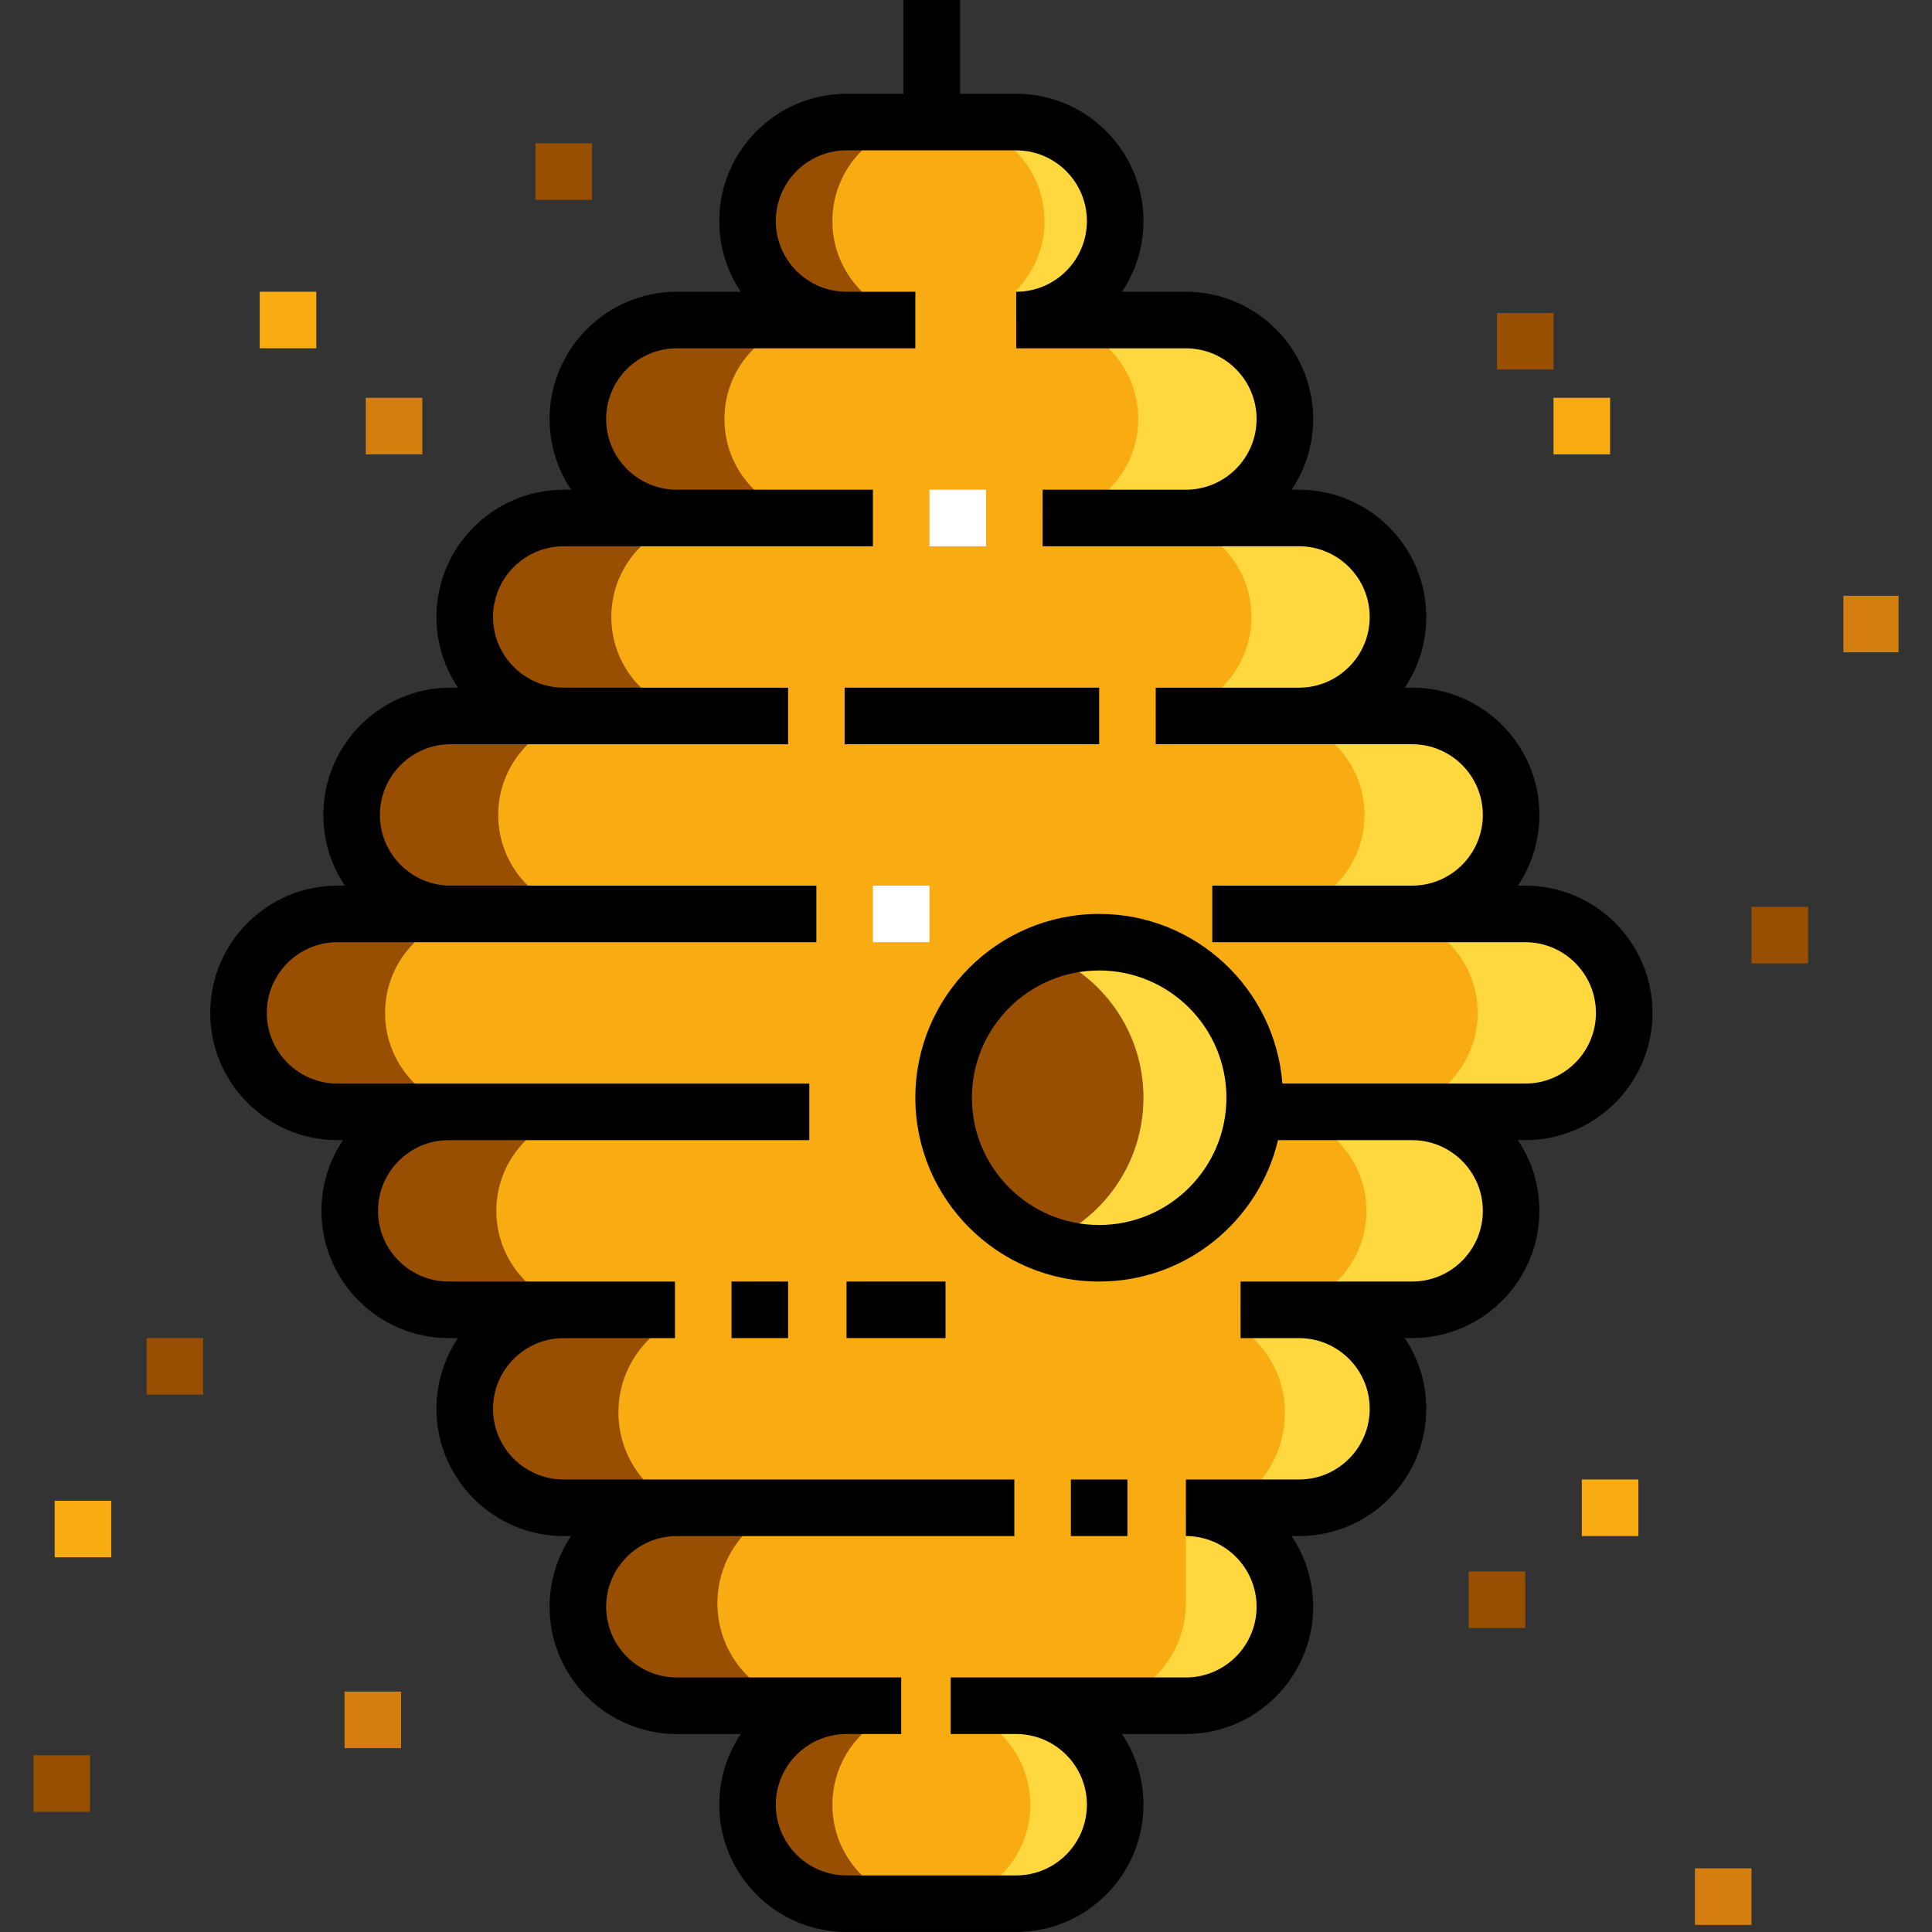 <?xml version="1.0" encoding="iso-8859-1"?>
<!-- Generator: Adobe Illustrator 19.0.0, SVG Export Plug-In . SVG Version: 6.00 Build 0)  -->
<svg version="1.1" id="Capa_1" xmlns="http://www.w3.org/2000/svg" xmlns:xlink="http://www.w3.org/1999/xlink" x="0px" y="0px"
	 viewBox="0 0 512 512" style="enable-background:new 0 0 512 512;" xml:space="preserve">
<rect x="0" y="0" width="512" height="512" fill="#333333" stroke="none"/>
<path style="fill:#F9AC11;" d="M404.206,242.198h-29.978c14.486,0,26.231-11.744,26.231-26.231l0,0
	c0-14.486-11.744-26.231-26.231-26.231H344.25c14.486,0,26.231-11.744,26.231-26.231l0,0c0-14.486-11.744-26.231-26.231-26.231
	h-29.978c14.486,0,26.231-11.744,26.231-26.231l0,0c0-14.486-11.744-26.231-26.231-26.231h-44.967
	c14.486,0,26.231-11.744,26.231-26.231l0,0c0-14.486-11.744-26.231-26.231-26.231h-44.967c-14.486,0-26.231,11.744-26.231,26.231
	l0,0c0,14.486,11.744,26.231,26.231,26.231h-44.967c-14.486,0-26.231,11.744-26.231,26.231l0,0
	c0,14.486,11.744,26.231,26.231,26.231h-29.978c-14.486,0-26.231,11.744-26.231,26.231l0,0c0,14.486,11.744,26.231,26.231,26.231
	h-29.978c-14.486,0-26.231,11.744-26.231,26.231l0,0c0,14.486,11.744,26.231,26.231,26.231H89.437
	c-14.486,0-26.231,11.744-26.231,26.231l0,0c0,14.486,11.744,26.231,26.231,26.231h29.478c-14.486,0-26.231,11.744-26.231,26.231
	l0,0c0,14.486,11.744,26.231,26.231,26.231h30.478h2.81c-15.004,0-27.167,12.163-27.167,27.167l0,0
	c0,15.004,12.163,27.168,27.167,27.168h12.467c-8.019,4.723-13.403,13.44-13.403,23.42l0,0c0,15.004,12.163,27.168,27.167,27.168
	h44.967c-15.004,0-27.167,12.163-27.167,27.167l0,0c0,15.004,12.163,27.168,27.167,27.168h43.093
	c15.004,0,27.168-12.163,27.168-27.168l0,0c0-15.004-12.163-27.167-27.168-27.167h48.714c15.004,0,27.168-12.163,27.168-27.168l0,0
	c0-9.98-5.385-18.697-13.403-23.42h10.593c15.004,0,27.168-12.163,27.168-27.168l0,0c0-15.004-12.163-27.167-27.168-27.167h4.685
	h18.736h11.242c14.486,0,26.231-11.744,26.231-26.231l0,0c0-14.486-11.744-26.231-26.231-26.231h29.978
	c14.486,0,26.231-11.744,26.231-26.231l0,0C430.437,253.942,418.693,242.198,404.206,242.198z"/>
<g>
	<path style="fill:#984F02;" d="M175.624,347.121h-17.862c-14.486,0-26.231-11.744-26.231-26.231l0,0
		c0-14.486,11.744-26.231,26.231-26.231h-29.478c-14.486,0-26.231-11.744-26.231-26.231l0,0c0-14.486,11.744-26.231,26.231-26.231
		h29.978c-14.486,0-26.231-11.744-26.231-26.231l0,0c0-14.486,11.744-26.231,26.231-26.231h29.978
		c-14.486,0-26.231-11.744-26.231-26.231l0,0c0-14.486,11.744-26.231,26.231-26.231h29.978c-14.486,0-26.231-11.744-26.231-26.231
		l0,0c0-14.486,11.744-26.231,26.231-26.231h-38.847c-14.486,0-26.231,11.744-26.231,26.231l0,0
		c0,14.486,11.744,26.231,26.231,26.231h-29.978c-14.486,0-26.231,11.744-26.231,26.231l0,0c0,14.486,11.744,26.231,26.231,26.231
		h-29.978c-14.486,0-26.231,11.744-26.231,26.231l0,0c0,14.486,11.744,26.231,26.231,26.231H89.437
		c-14.486,0-26.231,11.744-26.231,26.231l0,0c0,14.486,11.744,26.231,26.231,26.231h29.478c-14.486,0-26.231,11.744-26.231,26.231
		l0,0c0,14.486,11.744,26.231,26.231,26.231h30.478h2.81c-15.004,0-27.167,12.163-27.167,27.167l0,0
		c0,15.004,12.163,27.168,27.167,27.168h12.467c-8.019,4.723-13.403,13.44-13.403,23.42l0,0c0,15.004,12.163,27.168,27.167,27.168
		h38.847c-15.004,0-27.167-12.163-27.167-27.168l0,0c0-9.98,5.385-18.697,13.403-23.42H191.05
		c-15.004,0-27.167-12.163-27.167-27.168l0,0c0-8.776,4.161-16.58,10.618-21.547"/>
	<path style="fill:#984F02;" d="M237.069,82.939c-9.657-3.87-16.478-13.317-16.478-24.357l0,0c0-14.486,11.744-26.231,26.231-26.231
		h-22.484c-14.486,0-26.231,11.744-26.231,26.231l0,0c0,14.486,11.744,26.231,26.231,26.231h13.115"/>
</g>
<path style="fill:#FFD840;" d="M269.305,76.94c4.636-4.732,7.495-11.211,7.495-18.358l0,0c0-14.486-11.744-26.231-26.231-26.231
	h22.484c14.486,0,26.231,11.744,26.231,26.231l0,0c0,14.486-11.744,26.231-26.231,26.231h-3.747"/>
<path style="fill:#984F02;" d="M237.069,502.632c-9.657-3.87-16.478-13.317-16.478-24.357l0,0c0-9.709,5.275-18.186,13.115-22.721
	l1.874-3.509h-11.242c-14.486,0-26.231,11.744-26.231,26.231l0,0c0,14.486,11.744,26.231,26.231,26.231h13.115"/>
<g>
	<path style="fill:#FFD840;" d="M328.762,347.121h7.12c14.486,0,26.231-11.744,26.231-26.231l0,0
		c0-14.486-11.744-26.231-26.231-26.231h29.478c14.486,0,26.231-11.744,26.231-26.231l0,0c0-14.486-11.744-26.231-26.231-26.231
		h-29.978c14.486,0,26.231-11.744,26.231-26.231l0,0c0-14.486-11.744-26.231-26.231-26.231h-29.978
		c14.486,0,26.231-11.744,26.231-26.231l0,0c0-14.486-11.744-26.231-26.231-26.231h-29.978c14.486,0,26.231-11.744,26.231-26.231
		l0,0c0-14.486-11.744-26.231-26.231-26.231h38.847c14.486,0,26.231,11.744,26.231,26.231l0,0c0,14.486-11.744,26.231-26.231,26.231
		h29.978c14.486,0,26.231,11.744,26.231,26.231l0,0c0,14.486-11.744,26.231-26.231,26.231h29.978
		c14.486,0,26.231,11.744,26.231,26.231l0,0c0,14.486-11.744,26.231-26.231,26.231h29.978c14.486,0,26.231,11.744,26.231,26.231l0,0
		c0,14.486-11.744,26.231-26.231,26.231h-29.478c14.486,0,26.231,11.744,26.231,26.231l0,0c0,14.486-11.744,26.231-26.231,26.231
		H344.25h-2.81c15.004,0,27.167,12.163,27.167,27.167l0,0c0,15.004-12.163,27.168-27.167,27.168h-12.467
		c8.019,4.723,13.403,13.44,13.403,23.42l0,0c0,15.004-12.163,27.168-27.167,27.168h-28.104c15.004,0,27.167-12.163,27.167-27.168
		l0,0c0-9.98,0-23.42,0-23.42c15.004,0,26.231-12.163,26.231-27.168l0,0c0-8.776-4.161-16.58-10.618-21.547"/>
	<path style="fill:#FFD840;" d="M256.575,502.632c9.657-3.87,16.478-13.317,16.478-24.357l0,0c0-9.709-5.275-18.186-13.115-22.721
		l-1.874-3.509h11.242c14.486,0,26.231,11.744,26.231,26.231l0,0c0,14.486-11.744,26.231-26.231,26.231H256.19"/>
</g>
<circle style="fill:#984F02;" cx="291.289" cy="290.907" r="41.22"/>
<path style="fill:#FFD840;" d="M291.289,249.692c-5.195,0-10.162,0.97-14.739,2.725c15.483,5.933,26.481,20.926,26.481,38.495
	s-10.998,32.563-26.481,38.495c4.578,1.754,9.544,2.725,14.739,2.725c22.765,0,41.22-18.454,41.22-41.22
	S314.055,249.692,291.289,249.692z"/>
<rect x="246.322" y="129.775" style="fill:#FFFFFF;" width="14.989" height="14.989"/>
<rect x="223.839" y="182.237" width="67.451" height="14.989"/>
<rect x="231.333" y="234.698" style="fill:#FFFFFF;" width="14.989" height="14.989"/>
<rect x="396.712" y="82.939" style="fill:#984F02;" width="14.989" height="14.989"/>
<rect x="411.701" y="105.423" style="fill:#F9AC11;" width="14.989" height="14.989"/>
<rect x="464.163" y="240.324" style="fill:#984F02;" width="14.989" height="14.989"/>
<rect x="68.827" y="77.313" style="fill:#F9AC11;" width="14.989" height="14.989"/>
<rect x="141.899" y="37.972" style="fill:#984F02;" width="14.989" height="14.989"/>
<rect x="96.932" y="105.423" style="fill:#D37E0E;" width="14.989" height="14.989"/>
<rect x="38.849" y="354.61" style="fill:#984F02;" width="14.989" height="14.989"/>
<rect x="14.492" y="397.709" style="fill:#F9AC11;" width="14.989" height="14.989"/>
<rect x="91.306" y="448.292" style="fill:#D37E0E;" width="14.989" height="14.989"/>
<rect x="8.871" y="465.159" style="fill:#984F02;" width="14.989" height="14.989"/>
<rect x="488.515" y="157.884" style="fill:#D37E0E;" width="14.614" height="14.989"/>
<rect x="419.195" y="392.083" style="fill:#F9AC11;" width="14.989" height="14.989"/>
<rect x="389.217" y="416.445" style="fill:#984F02;" width="14.989" height="14.989"/>
<rect x="449.174" y="495.137" style="fill:#D37E0E;" width="14.989" height="14.989"/>
<path d="M437.932,268.428c0-18.596-15.129-33.725-33.725-33.725h-1.952c3.596-5.363,5.699-11.808,5.699-18.736
	c0-18.596-15.129-33.725-33.725-33.725h-1.952c3.596-5.363,5.699-11.808,5.699-18.736c0-18.596-15.129-33.725-33.725-33.725h-1.952
	c3.596-5.363,5.699-11.808,5.699-18.736c0-18.596-15.129-33.725-33.725-33.725h-16.938c3.595-5.362,5.696-11.809,5.696-18.736
	c0-18.596-15.129-33.725-33.725-33.725h-14.882V0h-14.989v24.857h-15.096c-18.596,0-33.725,15.129-33.725,33.725
	c0,6.928,2.102,13.373,5.699,18.736h-16.941c-18.596,0-33.725,15.129-33.725,33.725c0,6.928,2.102,13.373,5.699,18.736h-1.952
	c-18.596,0-33.725,15.129-33.725,33.725c0,6.928,2.102,13.373,5.699,18.736h-1.952c-18.596,0-33.725,15.129-33.725,33.725
	c0,6.928,2.102,13.373,5.699,18.736h-1.952c-18.596,0-33.725,15.129-33.725,33.725c0,18.596,15.129,33.725,33.725,33.725h1.452
	c-3.596,5.363-5.699,11.808-5.699,18.736c0,18.596,15.129,33.725,33.725,33.725h2.451c-3.596,5.363-5.699,11.808-5.699,18.736
	c0,18.596,15.129,33.725,33.725,33.725h1.952c-3.596,5.363-5.699,11.808-5.699,18.736c0,18.596,15.129,33.725,33.725,33.725h16.941
	c-3.596,5.363-5.699,11.808-5.699,18.736c0,18.596,15.129,33.725,33.725,33.725h44.967c18.596,0,33.725-15.129,33.725-33.725
	c0-6.928-2.102-13.373-5.699-18.736h16.941c18.596,0,33.725-15.129,33.725-33.725c0-6.927-2.1-13.374-5.696-18.736h1.949
	c18.596,0,33.725-15.129,33.725-33.725c0-6.928-2.102-13.373-5.699-18.736h1.952c18.596,0,33.725-15.129,33.725-33.725
	c0-6.928-2.102-13.373-5.699-18.736h1.952C422.803,302.154,437.932,287.025,437.932,268.428z M339.845,287.165
	c-1.922-25.115-22.957-44.967-48.555-44.967c-26.861,0-48.714,21.853-48.714,48.714s21.853,48.714,48.714,48.714
	c22.991,0,42.3-16.015,47.39-37.473h35.549c10.331,0,18.736,8.405,18.736,18.736s-8.405,18.736-18.736,18.736h-45.467v14.989h15.489
	c10.331,0,18.736,8.405,18.736,18.736s-8.405,18.736-18.736,18.736h-29.978v14.989c10.331,0,18.736,8.405,18.736,18.736
	c0,10.331-8.405,18.736-18.736,18.736h-62.329v14.989h17.362c10.331,0,18.736,8.405,18.736,18.736s-8.405,18.736-18.736,18.736
	h-44.967c-10.331,0-18.736-8.405-18.736-18.736s8.405-18.736,18.736-18.736h14.489v-14.989h-59.456
	c-10.331,0-18.736-8.405-18.736-18.736c0-10.331,8.405-18.736,18.736-18.736h89.435v-14.989H149.393
	c-10.331,0-18.736-8.405-18.736-18.736s8.405-18.736,18.736-18.736h29.478v-14.989h-59.956c-10.331,0-18.736-8.405-18.736-18.736
	s8.405-18.736,18.736-18.736h95.555v-14.989H89.437c-10.331,0-18.736-8.405-18.736-18.736s8.405-18.736,18.736-18.736h126.907
	v-14.989h-96.929c-10.331,0-18.736-8.405-18.736-18.736s8.405-18.736,18.736-18.736h89.434v-14.989h-59.456
	c-10.331,0-18.736-8.405-18.736-18.736s8.405-18.736,18.736-18.736h81.94V129.78h-51.962c-10.331,0-18.736-8.405-18.736-18.736
	s8.405-18.736,18.736-18.736h63.204V77.318h-18.237c-10.331,0-18.736-8.405-18.736-18.736s8.405-18.736,18.736-18.736h44.967
	c10.331,0,18.736,8.405,18.736,18.736s-8.405,18.736-18.736,18.736v14.989h44.967c10.331,0,18.736,8.405,18.736,18.736
	s-8.405,18.736-18.736,18.736H276.3v14.989h67.95c10.331,0,18.736,8.405,18.736,18.736s-8.405,18.736-18.736,18.736h-37.972v14.989
	h67.95c10.331,0,18.736,8.405,18.736,18.736s-8.405,18.736-18.736,18.736h-52.961v14.989h82.939
	c10.331,0,18.736,8.405,18.736,18.736s-8.405,18.736-18.736,18.736H339.845z M325.014,290.912c0,18.596-15.129,33.725-33.725,33.725
	s-33.725-15.129-33.725-33.725s15.129-33.725,33.725-33.725S325.014,272.316,325.014,290.912z"/>
<rect x="193.861" y="339.621" width="14.989" height="14.989"/>
<rect x="283.795" y="392.083" width="14.989" height="14.989"/>
<rect x="224.338" y="339.621" width="26.231" height="14.989"/>
<g>
</g>
<g>
</g>
<g>
</g>
<g>
</g>
<g>
</g>
<g>
</g>
<g>
</g>
<g>
</g>
<g>
</g>
<g>
</g>
<g>
</g>
<g>
</g>
<g>
</g>
<g>
</g>
<g>
</g>
</svg>
